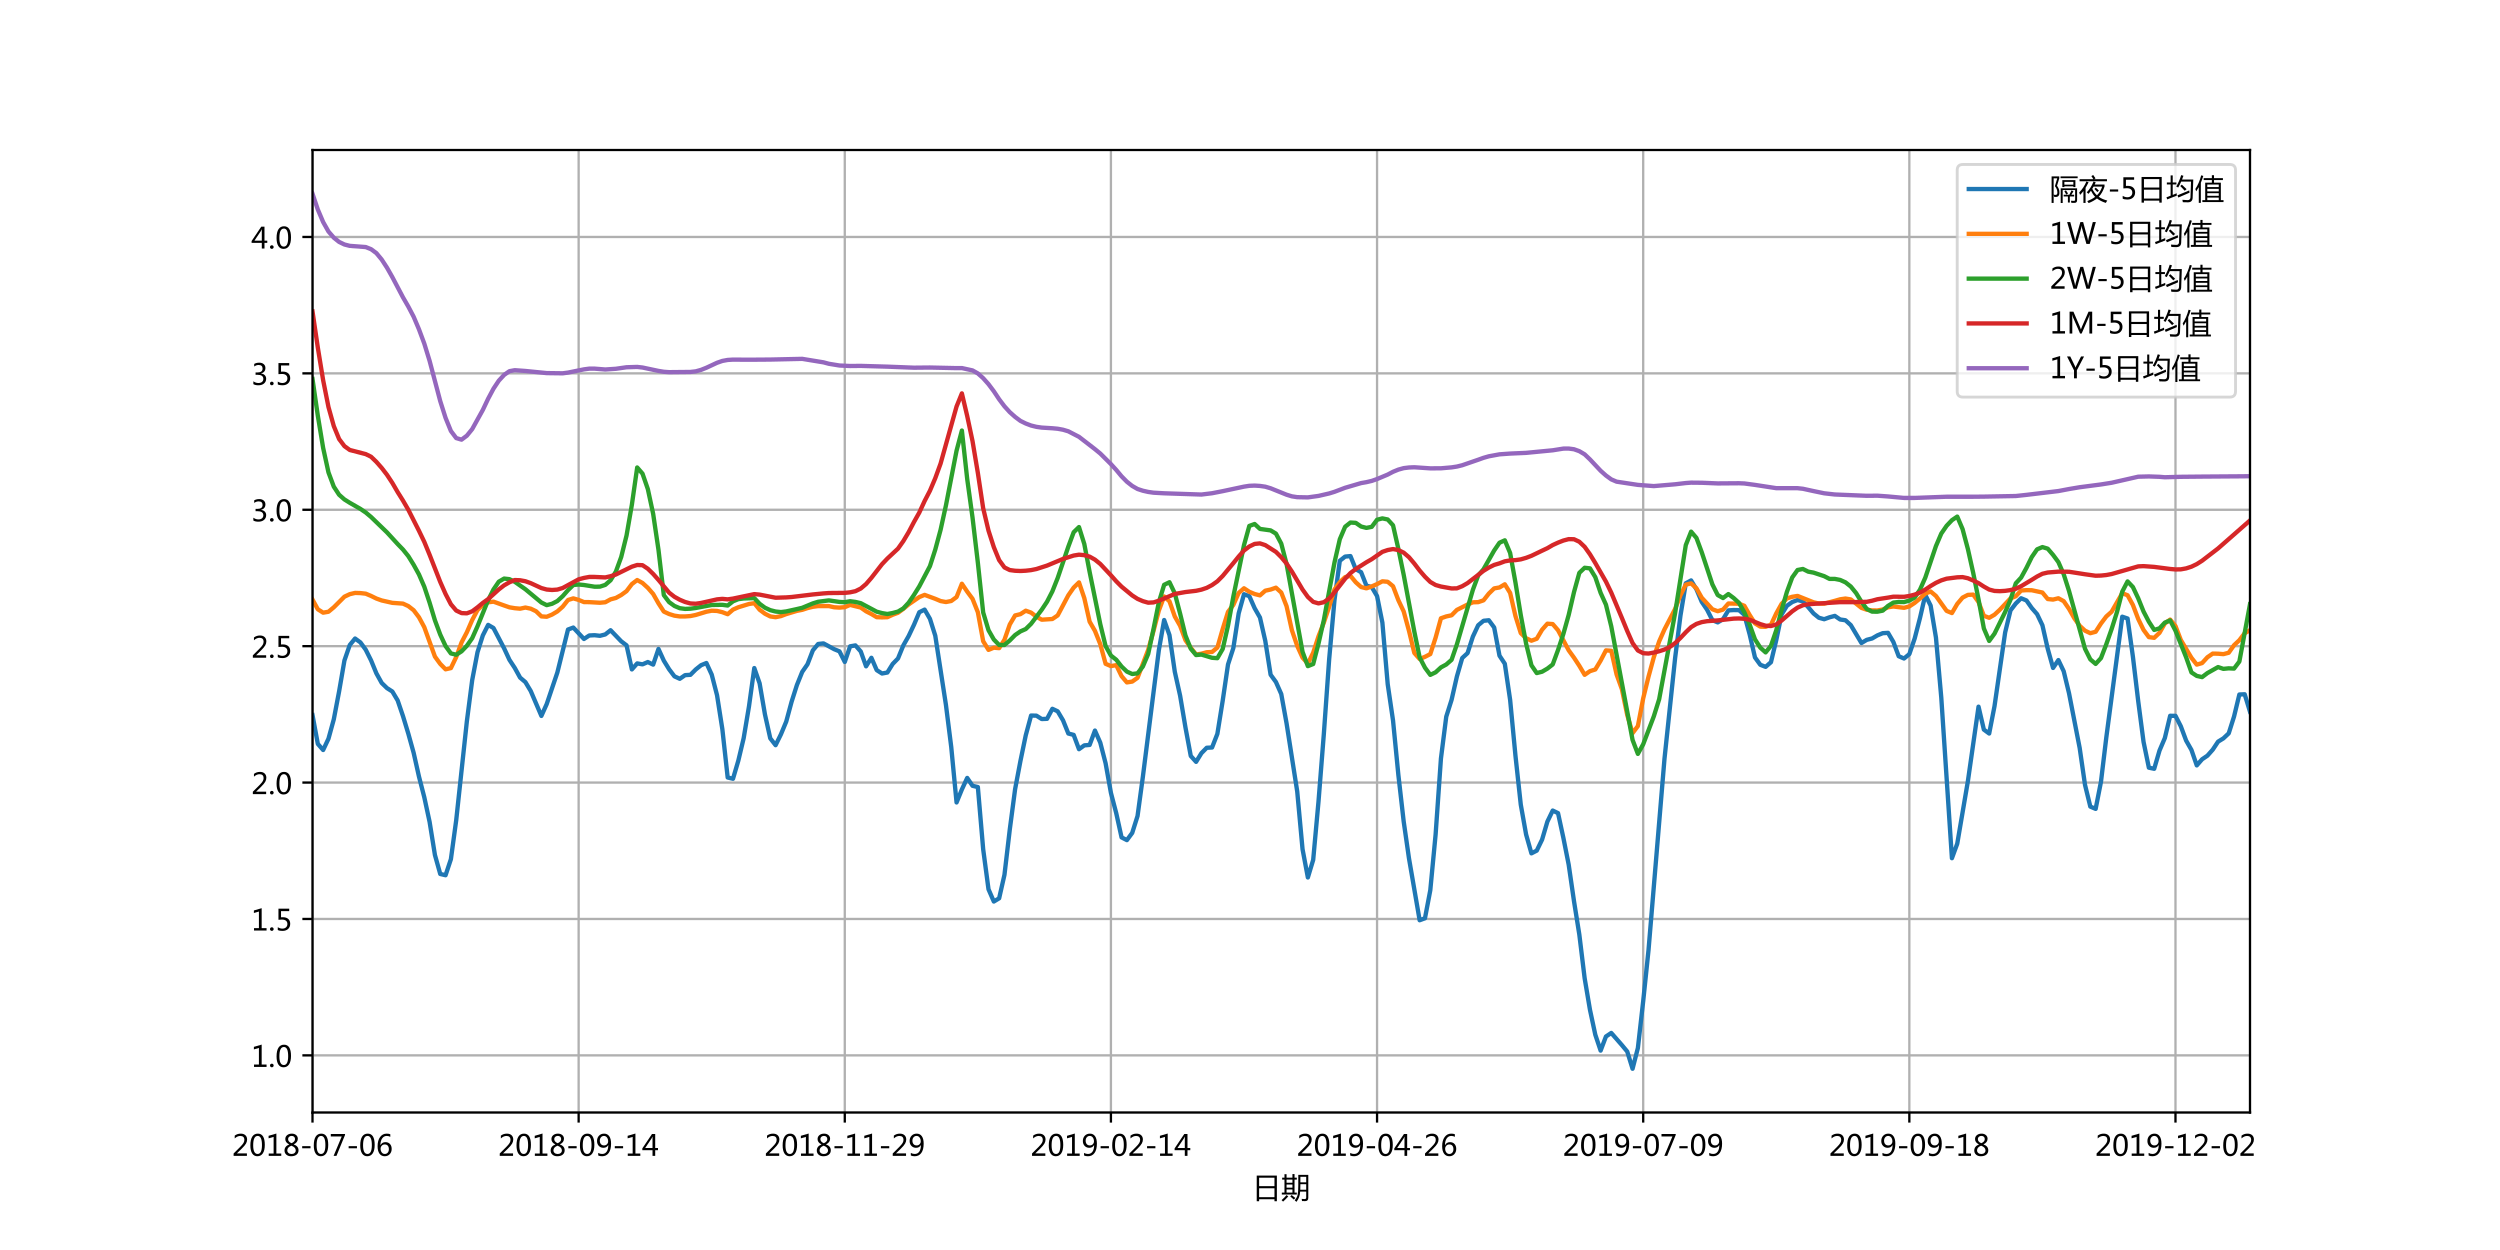 <?xml version="1.0" encoding="utf-8" standalone="no"?>
<!DOCTYPE svg PUBLIC "-//W3C//DTD SVG 1.1//EN"
  "http://www.w3.org/Graphics/SVG/1.1/DTD/svg11.dtd">
<!-- Created with matplotlib (http://matplotlib.org/) -->
<svg height="432pt" version="1.1" viewBox="0 0 864 432" width="864pt" xmlns="http://www.w3.org/2000/svg" xmlns:xlink="http://www.w3.org/1999/xlink">
 <defs>
  <style type="text/css">
*{stroke-linecap:butt;stroke-linejoin:round;}
  </style>
 </defs>
 <g id="figure_1">
  <g id="patch_1">
   <path d="M 0 432 
L 864 432 
L 864 0 
L 0 0 
z
" style="fill:#ffffff;"/>
  </g>
  <g id="axes_1">
   <g id="patch_2">
    <path d="M 108 384.48 
L 777.6 384.48 
L 777.6 51.84 
L 108 51.84 
z
" style="fill:#ffffff;"/>
   </g>
   <g id="matplotlib.axis_1">
    <g id="xtick_1">
     <g id="line2d_1">
      <path clip-path="url(#p99ad081eca)" d="M 108 384.48 
L 108 51.84 
" style="fill:none;stroke:#b0b0b0;stroke-linecap:square;stroke-width:0.8;"/>
     </g>
     <g id="line2d_2">
      <defs>
       <path d="M 0 0 
L 0 3.5 
" id="mb3b4aac271" style="stroke:#000000;stroke-width:0.8;"/>
      </defs>
      <g>
       <use style="stroke:#000000;stroke-width:0.8;" x="108" xlink:href="#mb3b4aac271" y="384.48"/>
      </g>
     </g>
     <g id="text_1">
      <!-- 2018-07-06 -->
      <defs>
       <path d="M 51.172 0 
L 5.172 0 
L 5.172 8.297 
L 27.156 30.219 
Q 36.234 39.312 39.312 44.609 
Q 42.391 49.906 42.391 55.562 
Q 42.391 62.016 38.766 65.453 
Q 35.156 68.891 28.328 68.891 
Q 18.219 68.891 9.031 60.297 
L 9.031 70.016 
Q 17.969 76.906 29.828 76.906 
Q 40.047 76.906 45.953 71.391 
Q 51.859 65.875 51.859 56.547 
Q 51.859 49.516 48.062 42.75 
Q 44.281 35.984 33.734 25.531 
L 16.5 8.688 
L 16.5 8.5 
L 51.172 8.5 
z
" id="MicrosoftYaHei-32"/>
       <path d="M 4.438 36.328 
Q 4.438 56.344 11.078 66.625 
Q 17.719 76.906 30.328 76.906 
Q 54.344 76.906 54.344 38.141 
Q 54.344 19 47.578 8.859 
Q 40.828 -1.266 28.609 -1.266 
Q 17.094 -1.266 10.766 8.344 
Q 4.438 17.969 4.438 36.328 
z
M 14.203 36.766 
Q 14.203 6.641 29.5 6.641 
Q 44.531 6.641 44.531 37.25 
Q 44.531 68.953 29.781 68.953 
Q 14.203 68.953 14.203 36.766 
z
" id="MicrosoftYaHei-30"/>
       <path d="M 52.594 0 
L 9.234 0 
L 9.234 8.25 
L 26.172 8.25 
L 26.172 65.672 
L 8.797 60.641 
L 8.797 69.438 
L 35.688 77.25 
L 35.688 8.25 
L 52.594 8.25 
z
" id="MicrosoftYaHei-31"/>
       <path d="M 21.391 39.797 
Q 7.859 46.094 7.859 58.062 
Q 7.859 66.406 14.203 71.656 
Q 20.562 76.906 30.422 76.906 
Q 39.453 76.906 45.312 71.969 
Q 51.172 67.047 51.172 59.234 
Q 51.172 46.625 37.062 39.844 
L 37.062 39.656 
Q 53.609 33.688 53.609 19.344 
Q 53.609 9.906 46.797 4.312 
Q 39.984 -1.266 27.781 -1.266 
Q 17.781 -1.266 11.469 4.25 
Q 5.172 9.766 5.172 18.562 
Q 5.172 33.016 21.391 39.594 
z
M 41.5 58.109 
Q 41.5 63.188 38.328 66.109 
Q 35.156 69.047 29.734 69.047 
Q 24.656 69.047 21.094 65.984 
Q 17.531 62.938 17.531 58.203 
Q 17.531 48.734 29.391 43.797 
Q 41.5 48.828 41.5 58.109 
z
M 28.812 35.25 
Q 14.797 29.594 14.797 19.047 
Q 14.797 13.578 18.891 10.062 
Q 23 6.547 29.594 6.547 
Q 35.984 6.547 39.984 10.031 
Q 44 13.531 44 18.75 
Q 44 29.734 28.812 35.25 
z
" id="MicrosoftYaHei-38"/>
       <path d="M 36.375 26.266 
L 7.625 26.266 
L 7.625 33.641 
L 36.375 33.641 
z
" id="MicrosoftYaHei-2d"/>
       <path d="M 53.766 72.312 
L 24.172 0 
L 14.266 0 
L 42.391 67.188 
L 4.594 67.188 
L 4.594 75.641 
L 53.766 75.641 
z
" id="MicrosoftYaHei-37"/>
       <path d="M 49.703 65.922 
Q 43.797 68.953 37.359 68.953 
Q 27.547 68.953 21.578 60.406 
Q 15.625 51.859 15.531 37.062 
L 15.766 37.062 
Q 21.141 47.469 32.906 47.469 
Q 42.719 47.469 48.578 41.062 
Q 54.438 34.672 54.438 24.078 
Q 54.438 12.984 47.672 5.859 
Q 40.922 -1.266 30.422 -1.266 
Q 18.891 -1.266 12.328 7.734 
Q 5.766 16.75 5.766 33.297 
Q 5.766 53.328 14.375 65.109 
Q 23 76.906 37.062 76.906 
Q 45.125 76.906 49.703 74.703 
z
M 16.109 24.75 
Q 16.109 17.281 20.094 11.953 
Q 24.078 6.641 30.672 6.641 
Q 36.922 6.641 40.828 11.234 
Q 44.734 15.828 44.734 23.047 
Q 44.734 30.859 41.047 35.203 
Q 37.359 39.547 30.562 39.547 
Q 24.125 39.547 20.109 35.156 
Q 16.109 30.766 16.109 24.75 
z
" id="MicrosoftYaHei-36"/>
      </defs>
      <g transform="translate(80.217 399.474)scale(0.1 -0.1)">
       <use xlink:href="#MicrosoftYaHei-32"/>
       <use x="58.643" xlink:href="#MicrosoftYaHei-30"/>
       <use x="117.285" xlink:href="#MicrosoftYaHei-31"/>
       <use x="175.928" xlink:href="#MicrosoftYaHei-38"/>
       <use x="234.57" xlink:href="#MicrosoftYaHei-2d"/>
       <use x="277.832" xlink:href="#MicrosoftYaHei-30"/>
       <use x="336.475" xlink:href="#MicrosoftYaHei-37"/>
       <use x="395.117" xlink:href="#MicrosoftYaHei-2d"/>
       <use x="438.379" xlink:href="#MicrosoftYaHei-30"/>
       <use x="497.021" xlink:href="#MicrosoftYaHei-36"/>
      </g>
     </g>
    </g>
    <g id="xtick_2">
     <g id="line2d_3">
      <path clip-path="url(#p99ad081eca)" d="M 199.978 384.48 
L 199.978 51.84 
" style="fill:none;stroke:#b0b0b0;stroke-linecap:square;stroke-width:0.8;"/>
     </g>
     <g id="line2d_4">
      <g>
       <use style="stroke:#000000;stroke-width:0.8;" x="199.978" xlink:href="#mb3b4aac271" y="384.48"/>
      </g>
     </g>
     <g id="text_2">
      <!-- 2018-09-14 -->
      <defs>
       <path d="M 9.031 10.25 
Q 15.281 6.641 22.516 6.641 
Q 32.672 6.641 38.25 14.641 
Q 43.844 22.656 43.844 37.406 
Q 43.75 37.312 43.656 37.406 
Q 38.672 27.938 26.906 27.938 
Q 17.391 27.938 11.141 34.469 
Q 4.891 41.016 4.891 51.469 
Q 4.891 62.594 11.719 69.75 
Q 18.562 76.906 29.438 76.906 
Q 40.719 76.906 47.062 68.047 
Q 53.422 59.188 53.422 42.234 
Q 53.422 21.297 45.219 10.016 
Q 37.016 -1.266 22.516 -1.266 
Q 14.547 -1.266 9.031 1.312 
z
M 14.547 52.688 
Q 14.547 45.062 18.453 40.594 
Q 22.359 36.141 29.25 36.141 
Q 35.203 36.141 39.25 40.203 
Q 43.312 44.281 43.312 50.094 
Q 43.312 58.25 39.281 63.594 
Q 35.25 68.953 28.656 68.953 
Q 22.562 68.953 18.547 64.312 
Q 14.547 59.672 14.547 52.688 
z
" id="MicrosoftYaHei-39"/>
       <path d="M 55.078 19.625 
L 45.406 19.625 
L 45.406 0 
L 36.141 0 
L 36.141 19.625 
L 0.875 19.625 
L 0.875 25.828 
L 34.328 75.641 
L 45.406 75.641 
L 45.406 27.203 
L 55.078 27.203 
z
M 36.141 27.203 
L 36.141 58.891 
Q 36.141 62.25 36.328 66.656 
L 36.141 66.656 
Q 35.453 64.797 33.25 60.844 
L 10.75 27.203 
z
" id="MicrosoftYaHei-34"/>
      </defs>
      <g transform="translate(172.195 399.474)scale(0.1 -0.1)">
       <use xlink:href="#MicrosoftYaHei-32"/>
       <use x="58.643" xlink:href="#MicrosoftYaHei-30"/>
       <use x="117.285" xlink:href="#MicrosoftYaHei-31"/>
       <use x="175.928" xlink:href="#MicrosoftYaHei-38"/>
       <use x="234.57" xlink:href="#MicrosoftYaHei-2d"/>
       <use x="277.832" xlink:href="#MicrosoftYaHei-30"/>
       <use x="336.475" xlink:href="#MicrosoftYaHei-39"/>
       <use x="395.117" xlink:href="#MicrosoftYaHei-2d"/>
       <use x="438.379" xlink:href="#MicrosoftYaHei-31"/>
       <use x="497.021" xlink:href="#MicrosoftYaHei-34"/>
      </g>
     </g>
    </g>
    <g id="xtick_3">
     <g id="line2d_5">
      <path clip-path="url(#p99ad081eca)" d="M 291.956 384.48 
L 291.956 51.84 
" style="fill:none;stroke:#b0b0b0;stroke-linecap:square;stroke-width:0.8;"/>
     </g>
     <g id="line2d_6">
      <g>
       <use style="stroke:#000000;stroke-width:0.8;" x="291.956" xlink:href="#mb3b4aac271" y="384.48"/>
      </g>
     </g>
     <g id="text_3">
      <!-- 2018-11-29 -->
      <g transform="translate(264.173 399.474)scale(0.1 -0.1)">
       <use xlink:href="#MicrosoftYaHei-32"/>
       <use x="58.643" xlink:href="#MicrosoftYaHei-30"/>
       <use x="117.285" xlink:href="#MicrosoftYaHei-31"/>
       <use x="175.928" xlink:href="#MicrosoftYaHei-38"/>
       <use x="234.57" xlink:href="#MicrosoftYaHei-2d"/>
       <use x="277.832" xlink:href="#MicrosoftYaHei-31"/>
       <use x="336.475" xlink:href="#MicrosoftYaHei-31"/>
       <use x="395.117" xlink:href="#MicrosoftYaHei-2d"/>
       <use x="438.379" xlink:href="#MicrosoftYaHei-32"/>
       <use x="497.021" xlink:href="#MicrosoftYaHei-39"/>
      </g>
     </g>
    </g>
    <g id="xtick_4">
     <g id="line2d_7">
      <path clip-path="url(#p99ad081eca)" d="M 383.934 384.48 
L 383.934 51.84 
" style="fill:none;stroke:#b0b0b0;stroke-linecap:square;stroke-width:0.8;"/>
     </g>
     <g id="line2d_8">
      <g>
       <use style="stroke:#000000;stroke-width:0.8;" x="383.934" xlink:href="#mb3b4aac271" y="384.48"/>
      </g>
     </g>
     <g id="text_4">
      <!-- 2019-02-14 -->
      <g transform="translate(356.151 399.474)scale(0.1 -0.1)">
       <use xlink:href="#MicrosoftYaHei-32"/>
       <use x="58.643" xlink:href="#MicrosoftYaHei-30"/>
       <use x="117.285" xlink:href="#MicrosoftYaHei-31"/>
       <use x="175.928" xlink:href="#MicrosoftYaHei-39"/>
       <use x="234.57" xlink:href="#MicrosoftYaHei-2d"/>
       <use x="277.832" xlink:href="#MicrosoftYaHei-30"/>
       <use x="336.475" xlink:href="#MicrosoftYaHei-32"/>
       <use x="395.117" xlink:href="#MicrosoftYaHei-2d"/>
       <use x="438.379" xlink:href="#MicrosoftYaHei-31"/>
       <use x="497.021" xlink:href="#MicrosoftYaHei-34"/>
      </g>
     </g>
    </g>
    <g id="xtick_5">
     <g id="line2d_9">
      <path clip-path="url(#p99ad081eca)" d="M 475.912 384.48 
L 475.912 51.84 
" style="fill:none;stroke:#b0b0b0;stroke-linecap:square;stroke-width:0.8;"/>
     </g>
     <g id="line2d_10">
      <g>
       <use style="stroke:#000000;stroke-width:0.8;" x="475.912" xlink:href="#mb3b4aac271" y="384.48"/>
      </g>
     </g>
     <g id="text_5">
      <!-- 2019-04-26 -->
      <g transform="translate(448.129 399.474)scale(0.1 -0.1)">
       <use xlink:href="#MicrosoftYaHei-32"/>
       <use x="58.643" xlink:href="#MicrosoftYaHei-30"/>
       <use x="117.285" xlink:href="#MicrosoftYaHei-31"/>
       <use x="175.928" xlink:href="#MicrosoftYaHei-39"/>
       <use x="234.57" xlink:href="#MicrosoftYaHei-2d"/>
       <use x="277.832" xlink:href="#MicrosoftYaHei-30"/>
       <use x="336.475" xlink:href="#MicrosoftYaHei-34"/>
       <use x="395.117" xlink:href="#MicrosoftYaHei-2d"/>
       <use x="438.379" xlink:href="#MicrosoftYaHei-32"/>
       <use x="497.021" xlink:href="#MicrosoftYaHei-36"/>
      </g>
     </g>
    </g>
    <g id="xtick_6">
     <g id="line2d_11">
      <path clip-path="url(#p99ad081eca)" d="M 567.89 384.48 
L 567.89 51.84 
" style="fill:none;stroke:#b0b0b0;stroke-linecap:square;stroke-width:0.8;"/>
     </g>
     <g id="line2d_12">
      <g>
       <use style="stroke:#000000;stroke-width:0.8;" x="567.89" xlink:href="#mb3b4aac271" y="384.48"/>
      </g>
     </g>
     <g id="text_6">
      <!-- 2019-07-09 -->
      <g transform="translate(540.107 399.474)scale(0.1 -0.1)">
       <use xlink:href="#MicrosoftYaHei-32"/>
       <use x="58.643" xlink:href="#MicrosoftYaHei-30"/>
       <use x="117.285" xlink:href="#MicrosoftYaHei-31"/>
       <use x="175.928" xlink:href="#MicrosoftYaHei-39"/>
       <use x="234.57" xlink:href="#MicrosoftYaHei-2d"/>
       <use x="277.832" xlink:href="#MicrosoftYaHei-30"/>
       <use x="336.475" xlink:href="#MicrosoftYaHei-37"/>
       <use x="395.117" xlink:href="#MicrosoftYaHei-2d"/>
       <use x="438.379" xlink:href="#MicrosoftYaHei-30"/>
       <use x="497.021" xlink:href="#MicrosoftYaHei-39"/>
      </g>
     </g>
    </g>
    <g id="xtick_7">
     <g id="line2d_13">
      <path clip-path="url(#p99ad081eca)" d="M 659.868 384.48 
L 659.868 51.84 
" style="fill:none;stroke:#b0b0b0;stroke-linecap:square;stroke-width:0.8;"/>
     </g>
     <g id="line2d_14">
      <g>
       <use style="stroke:#000000;stroke-width:0.8;" x="659.868" xlink:href="#mb3b4aac271" y="384.48"/>
      </g>
     </g>
     <g id="text_7">
      <!-- 2019-09-18 -->
      <g transform="translate(632.085 399.474)scale(0.1 -0.1)">
       <use xlink:href="#MicrosoftYaHei-32"/>
       <use x="58.643" xlink:href="#MicrosoftYaHei-30"/>
       <use x="117.285" xlink:href="#MicrosoftYaHei-31"/>
       <use x="175.928" xlink:href="#MicrosoftYaHei-39"/>
       <use x="234.57" xlink:href="#MicrosoftYaHei-2d"/>
       <use x="277.832" xlink:href="#MicrosoftYaHei-30"/>
       <use x="336.475" xlink:href="#MicrosoftYaHei-39"/>
       <use x="395.117" xlink:href="#MicrosoftYaHei-2d"/>
       <use x="438.379" xlink:href="#MicrosoftYaHei-31"/>
       <use x="497.021" xlink:href="#MicrosoftYaHei-38"/>
      </g>
     </g>
    </g>
    <g id="xtick_8">
     <g id="line2d_15">
      <path clip-path="url(#p99ad081eca)" d="M 751.846 384.48 
L 751.846 51.84 
" style="fill:none;stroke:#b0b0b0;stroke-linecap:square;stroke-width:0.8;"/>
     </g>
     <g id="line2d_16">
      <g>
       <use style="stroke:#000000;stroke-width:0.8;" x="751.846" xlink:href="#mb3b4aac271" y="384.48"/>
      </g>
     </g>
     <g id="text_8">
      <!-- 2019-12-02 -->
      <g transform="translate(724.063 399.474)scale(0.1 -0.1)">
       <use xlink:href="#MicrosoftYaHei-32"/>
       <use x="58.643" xlink:href="#MicrosoftYaHei-30"/>
       <use x="117.285" xlink:href="#MicrosoftYaHei-31"/>
       <use x="175.928" xlink:href="#MicrosoftYaHei-39"/>
       <use x="234.57" xlink:href="#MicrosoftYaHei-2d"/>
       <use x="277.832" xlink:href="#MicrosoftYaHei-31"/>
       <use x="336.475" xlink:href="#MicrosoftYaHei-32"/>
       <use x="395.117" xlink:href="#MicrosoftYaHei-2d"/>
       <use x="438.379" xlink:href="#MicrosoftYaHei-30"/>
       <use x="497.021" xlink:href="#MicrosoftYaHei-32"/>
      </g>
     </g>
    </g>
    <g id="text_9">
     <!-- 日期 -->
     <defs>
      <path d="M 15.234 76.703 
L 84.859 76.703 
L 84.859 -11.969 
L 76.562 -11.969 
L 76.562 -5.031 
L 23.531 -5.031 
L 23.531 -11.969 
L 15.234 -11.969 
z
M 23.531 32.859 
L 23.531 2.094 
L 76.562 2.094 
L 76.562 32.859 
z
M 23.531 69.391 
L 23.531 40.188 
L 76.562 40.188 
L 76.562 69.391 
z
" id="MicrosoftYaHei-65e5"/>
      <path d="M 58.891 79.156 
L 93.453 79.156 
L 93.453 -0.047 
Q 93.453 -11.578 82.516 -11.578 
Q 77.047 -11.578 71.781 -11.281 
Q 71.391 -8.062 70.609 -3.766 
Q 77.734 -4.438 80.859 -4.438 
Q 86.234 -4.438 86.234 0.922 
L 86.234 21.438 
L 65.328 21.438 
Q 64.266 0.047 52.344 -14.109 
Q 49.703 -11.375 46.484 -8.641 
Q 54.391 0.438 56.547 10.203 
Q 58.891 19.578 58.891 42.828 
z
M 1.953 17.828 
L 11.141 17.828 
L 11.141 62.938 
L 3.125 62.938 
L 3.125 69.578 
L 11.141 69.578 
L 11.141 81.5 
L 18.359 81.5 
L 18.359 69.578 
L 38.672 69.578 
L 38.672 81.891 
L 45.906 81.891 
L 45.906 69.578 
L 53.812 69.578 
L 53.812 62.938 
L 45.906 62.938 
L 45.906 17.828 
L 53.719 17.828 
L 53.719 11.188 
L 1.953 11.188 
z
M 65.766 27.875 
L 86.234 27.875 
L 86.234 47.016 
L 66.109 47.016 
Q 66.219 34.422 65.766 27.875 
z
M 86.234 72.516 
L 66.109 72.516 
L 66.109 53.469 
L 86.234 53.469 
z
M 18.359 17.828 
L 38.672 17.828 
L 38.672 28.766 
L 18.359 28.766 
z
M 18.359 35.016 
L 38.672 35.016 
L 38.672 45.844 
L 18.359 45.844 
z
M 18.359 52.094 
L 38.672 52.094 
L 38.672 62.938 
L 18.359 62.938 
z
M 18.359 9.328 
L 24.312 4.641 
Q 14.453 -6 6.344 -13.234 
Q 4.297 -10.891 1.172 -8.062 
Q 10.453 -0.141 18.359 9.328 
z
M 31.156 4.734 
L 35.844 9.516 
Q 42.672 4.438 48.734 -0.734 
L 43.562 -6.297 
Q 38.094 -0.828 31.156 4.734 
z
" id="MicrosoftYaHei-671f"/>
     </defs>
     <g transform="translate(432.8 413.953)scale(0.1 -0.1)">
      <use xlink:href="#MicrosoftYaHei-65e5"/>
      <use x="100" xlink:href="#MicrosoftYaHei-671f"/>
     </g>
    </g>
   </g>
   <g id="matplotlib.axis_2">
    <g id="ytick_1">
     <g id="line2d_17">
      <path clip-path="url(#p99ad081eca)" d="M 108 364.74 
L 777.6 364.74 
" style="fill:none;stroke:#b0b0b0;stroke-linecap:square;stroke-width:0.8;"/>
     </g>
     <g id="line2d_18">
      <defs>
       <path d="M 0 0 
L -3.5 0 
" id="ma7a33ac947" style="stroke:#000000;stroke-width:0.8;"/>
      </defs>
      <g>
       <use style="stroke:#000000;stroke-width:0.8;" x="108" xlink:href="#ma7a33ac947" y="364.74"/>
      </g>
     </g>
     <g id="text_10">
      <!-- 1.0 -->
      <defs>
       <path d="M 5.812 5.031 
Q 5.812 7.672 7.609 9.469 
Q 9.422 11.281 12.109 11.281 
Q 14.844 11.281 16.641 9.453 
Q 18.453 7.625 18.453 5.031 
Q 18.453 2.484 16.641 0.656 
Q 14.844 -1.172 12.062 -1.172 
Q 9.375 -1.172 7.594 0.656 
Q 5.812 2.484 5.812 5.031 
z
" id="MicrosoftYaHei-2e"/>
      </defs>
      <g transform="translate(86.864 368.737)scale(0.1 -0.1)">
       <use xlink:href="#MicrosoftYaHei-31"/>
       <use x="58.643" xlink:href="#MicrosoftYaHei-2e"/>
       <use x="82.715" xlink:href="#MicrosoftYaHei-30"/>
      </g>
     </g>
    </g>
    <g id="ytick_2">
     <g id="line2d_19">
      <path clip-path="url(#p99ad081eca)" d="M 108 317.599 
L 777.6 317.599 
" style="fill:none;stroke:#b0b0b0;stroke-linecap:square;stroke-width:0.8;"/>
     </g>
     <g id="line2d_20">
      <g>
       <use style="stroke:#000000;stroke-width:0.8;" x="108" xlink:href="#ma7a33ac947" y="317.599"/>
      </g>
     </g>
     <g id="text_11">
      <!-- 1.5 -->
      <defs>
       <path d="M 8.641 11.625 
Q 16.266 6.641 24.516 6.641 
Q 32.328 6.641 37.109 11 
Q 41.891 15.375 41.891 22.609 
Q 41.891 29.891 37.031 33.891 
Q 32.172 37.891 22.953 37.891 
Q 18.5 37.891 10.984 37.203 
L 10.984 75.641 
L 48.188 75.641 
L 48.188 67.188 
L 19.875 67.188 
L 19.875 45.797 
Q 24.125 46.047 26.266 46.047 
Q 38.234 46.047 44.922 39.984 
Q 51.609 33.938 51.609 23.297 
Q 51.609 12.312 44.422 5.516 
Q 37.25 -1.266 24.609 -1.266 
Q 14.016 -1.266 8.641 1.859 
z
" id="MicrosoftYaHei-35"/>
      </defs>
      <g transform="translate(86.864 321.596)scale(0.1 -0.1)">
       <use xlink:href="#MicrosoftYaHei-31"/>
       <use x="58.643" xlink:href="#MicrosoftYaHei-2e"/>
       <use x="82.715" xlink:href="#MicrosoftYaHei-35"/>
      </g>
     </g>
    </g>
    <g id="ytick_3">
     <g id="line2d_21">
      <path clip-path="url(#p99ad081eca)" d="M 108 270.458 
L 777.6 270.458 
" style="fill:none;stroke:#b0b0b0;stroke-linecap:square;stroke-width:0.8;"/>
     </g>
     <g id="line2d_22">
      <g>
       <use style="stroke:#000000;stroke-width:0.8;" x="108" xlink:href="#ma7a33ac947" y="270.458"/>
      </g>
     </g>
     <g id="text_12">
      <!-- 2.0 -->
      <g transform="translate(86.864 274.455)scale(0.1 -0.1)">
       <use xlink:href="#MicrosoftYaHei-32"/>
       <use x="58.643" xlink:href="#MicrosoftYaHei-2e"/>
       <use x="82.715" xlink:href="#MicrosoftYaHei-30"/>
      </g>
     </g>
    </g>
    <g id="ytick_4">
     <g id="line2d_23">
      <path clip-path="url(#p99ad081eca)" d="M 108 223.317 
L 777.6 223.317 
" style="fill:none;stroke:#b0b0b0;stroke-linecap:square;stroke-width:0.8;"/>
     </g>
     <g id="line2d_24">
      <g>
       <use style="stroke:#000000;stroke-width:0.8;" x="108" xlink:href="#ma7a33ac947" y="223.317"/>
      </g>
     </g>
     <g id="text_13">
      <!-- 2.5 -->
      <g transform="translate(86.864 227.314)scale(0.1 -0.1)">
       <use xlink:href="#MicrosoftYaHei-32"/>
       <use x="58.643" xlink:href="#MicrosoftYaHei-2e"/>
       <use x="82.715" xlink:href="#MicrosoftYaHei-35"/>
      </g>
     </g>
    </g>
    <g id="ytick_5">
     <g id="line2d_25">
      <path clip-path="url(#p99ad081eca)" d="M 108 176.176 
L 777.6 176.176 
" style="fill:none;stroke:#b0b0b0;stroke-linecap:square;stroke-width:0.8;"/>
     </g>
     <g id="line2d_26">
      <g>
       <use style="stroke:#000000;stroke-width:0.8;" x="108" xlink:href="#ma7a33ac947" y="176.176"/>
      </g>
     </g>
     <g id="text_14">
      <!-- 3.0 -->
      <defs>
       <path d="M 6.984 12.641 
Q 14.75 6.641 24.516 6.641 
Q 32.328 6.641 36.891 10.469 
Q 41.453 14.312 41.453 20.75 
Q 41.453 35.109 20.906 35.109 
L 14.594 35.109 
L 14.594 43.016 
L 20.609 43.016 
Q 38.812 43.016 38.812 56.5 
Q 38.812 68.953 24.906 68.953 
Q 16.938 68.953 9.906 63.578 
L 9.906 72.609 
Q 17.328 76.906 27.25 76.906 
Q 36.922 76.906 42.781 71.844 
Q 48.641 66.797 48.641 58.734 
Q 48.641 43.891 33.5 39.656 
L 33.5 39.453 
Q 41.703 38.578 46.453 33.672 
Q 51.219 28.766 51.219 21.438 
Q 51.219 11.234 43.875 4.984 
Q 36.531 -1.266 24.312 -1.266 
Q 13.578 -1.266 6.984 2.734 
z
" id="MicrosoftYaHei-33"/>
      </defs>
      <g transform="translate(86.864 180.173)scale(0.1 -0.1)">
       <use xlink:href="#MicrosoftYaHei-33"/>
       <use x="58.643" xlink:href="#MicrosoftYaHei-2e"/>
       <use x="82.715" xlink:href="#MicrosoftYaHei-30"/>
      </g>
     </g>
    </g>
    <g id="ytick_6">
     <g id="line2d_27">
      <path clip-path="url(#p99ad081eca)" d="M 108 129.035 
L 777.6 129.035 
" style="fill:none;stroke:#b0b0b0;stroke-linecap:square;stroke-width:0.8;"/>
     </g>
     <g id="line2d_28">
      <g>
       <use style="stroke:#000000;stroke-width:0.8;" x="108" xlink:href="#ma7a33ac947" y="129.035"/>
      </g>
     </g>
     <g id="text_15">
      <!-- 3.5 -->
      <g transform="translate(86.864 133.032)scale(0.1 -0.1)">
       <use xlink:href="#MicrosoftYaHei-33"/>
       <use x="58.643" xlink:href="#MicrosoftYaHei-2e"/>
       <use x="82.715" xlink:href="#MicrosoftYaHei-35"/>
      </g>
     </g>
    </g>
    <g id="ytick_7">
     <g id="line2d_29">
      <path clip-path="url(#p99ad081eca)" d="M 108 81.894 
L 777.6 81.894 
" style="fill:none;stroke:#b0b0b0;stroke-linecap:square;stroke-width:0.8;"/>
     </g>
     <g id="line2d_30">
      <g>
       <use style="stroke:#000000;stroke-width:0.8;" x="108" xlink:href="#ma7a33ac947" y="81.894"/>
      </g>
     </g>
     <g id="text_16">
      <!-- 4.0 -->
      <g transform="translate(86.864 85.891)scale(0.1 -0.1)">
       <use xlink:href="#MicrosoftYaHei-34"/>
       <use x="58.643" xlink:href="#MicrosoftYaHei-2e"/>
       <use x="82.715" xlink:href="#MicrosoftYaHei-30"/>
      </g>
     </g>
    </g>
   </g>
   <g id="line2d_31">
    <path clip-path="url(#p99ad081eca)" d="M 108 247.133 
L 109.84 257.089 
L 111.679 259.201 
L 113.519 255.298 
L 115.358 248.604 
L 117.198 238.93 
L 119.037 228.258 
L 120.877 222.921 
L 122.716 220.677 
L 124.556 222.016 
L 126.396 224.543 
L 128.235 228.22 
L 130.075 232.708 
L 131.914 236.026 
L 133.754 237.818 
L 135.593 238.987 
L 137.433 242.079 
L 139.273 247.491 
L 141.112 253.544 
L 142.952 260.163 
L 144.791 268.365 
L 146.631 275.512 
L 148.47 284.054 
L 150.31 295.481 
L 152.149 302.043 
L 153.989 302.476 
L 155.829 296.933 
L 157.668 283.45 
L 161.347 249.282 
L 163.187 235.065 
L 165.026 225.41 
L 166.866 219.603 
L 168.705 215.963 
L 170.545 217.038 
L 174.224 224.071 
L 176.064 228.041 
L 177.903 230.841 
L 179.743 234.179 
L 181.582 235.744 
L 183.422 238.817 
L 187.101 247.416 
L 188.941 243.324 
L 192.62 232.425 
L 196.299 217.566 
L 198.138 216.887 
L 201.818 220.828 
L 203.657 219.621 
L 205.497 219.527 
L 207.336 219.735 
L 209.176 219.263 
L 211.015 217.811 
L 214.695 221.639 
L 216.534 223.034 
L 218.374 231.35 
L 220.213 229.276 
L 222.053 229.596 
L 223.892 228.804 
L 225.732 229.691 
L 227.571 224.279 
L 229.411 228.314 
L 231.251 231.312 
L 233.09 233.745 
L 234.93 234.593 
L 236.769 233.33 
L 238.609 233.217 
L 240.448 231.369 
L 242.288 229.898 
L 244.127 229.144 
L 245.967 233.141 
L 247.807 240.269 
L 249.646 252.017 
L 251.486 268.705 
L 253.325 269.138 
L 255.165 262.878 
L 257.004 255.147 
L 258.844 244.163 
L 260.684 230.888 
L 262.523 236.158 
L 264.363 246.888 
L 266.202 255.166 
L 268.042 257.532 
L 269.881 253.799 
L 271.721 249.377 
L 273.56 242.57 
L 275.4 236.781 
L 277.24 232.217 
L 279.079 229.559 
L 280.919 224.769 
L 282.758 222.563 
L 284.598 222.356 
L 288.277 224.354 
L 290.116 225.109 
L 291.956 228.767 
L 293.796 223.374 
L 295.635 223.053 
L 297.475 225.146 
L 299.314 230.275 
L 301.154 227.334 
L 302.993 231.595 
L 304.833 232.764 
L 306.673 232.425 
L 308.512 229.464 
L 310.352 227.56 
L 312.191 223.053 
L 314.031 219.81 
L 315.87 215.926 
L 317.71 211.589 
L 319.549 210.683 
L 321.389 213.87 
L 323.229 219.697 
L 326.908 243.569 
L 328.747 258.164 
L 330.587 277.322 
L 332.426 272.834 
L 334.266 268.855 
L 336.105 271.571 
L 337.945 272.004 
L 339.785 293.501 
L 341.624 307.322 
L 343.464 311.565 
L 345.303 310.453 
L 347.143 302.326 
L 348.982 286.656 
L 350.822 272.721 
L 352.662 262.991 
L 354.501 254.119 
L 356.341 247.293 
L 358.18 247.331 
L 360.02 248.5 
L 361.859 248.425 
L 363.699 244.964 
L 365.538 245.832 
L 367.378 248.943 
L 369.218 253.506 
L 371.057 253.978 
L 372.897 258.918 
L 374.736 257.598 
L 376.576 257.447 
L 378.415 252.488 
L 380.255 256.655 
L 382.095 263.783 
L 383.934 274.022 
L 385.774 281.056 
L 387.613 289.399 
L 389.453 290.342 
L 391.292 287.853 
L 393.132 282.027 
L 394.971 268.488 
L 400.49 224.731 
L 402.33 214.285 
L 404.169 219.489 
L 406.009 232.161 
L 407.848 240.439 
L 409.688 251.376 
L 411.527 261.256 
L 413.367 263.293 
L 415.207 260.295 
L 417.046 258.428 
L 418.886 258.334 
L 420.725 253.619 
L 422.565 242.155 
L 424.404 229.634 
L 426.244 223.958 
L 428.084 211.985 
L 429.923 205.366 
L 431.763 206.026 
L 433.602 210.193 
L 435.442 213.418 
L 437.281 221.488 
L 439.121 233.179 
L 440.96 235.706 
L 442.8 239.854 
L 444.64 250.018 
L 448.319 273.532 
L 450.158 293.482 
L 451.998 303.249 
L 453.837 297.178 
L 455.677 276.964 
L 457.516 253.676 
L 459.356 227.862 
L 461.196 207.384 
L 463.035 193.807 
L 464.875 192.355 
L 466.714 192.185 
L 468.554 196.711 
L 470.393 197.748 
L 472.233 202.387 
L 474.073 202.896 
L 475.912 206.007 
L 477.752 215.19 
L 479.591 236.46 
L 481.431 249.018 
L 483.27 267.781 
L 485.11 283.884 
L 486.949 296.687 
L 490.629 318.033 
L 492.468 317.354 
L 494.308 307.662 
L 496.147 288.4 
L 497.987 262.152 
L 499.826 247.67 
L 501.666 241.862 
L 503.505 233.783 
L 505.345 227.409 
L 507.185 225.721 
L 509.024 220.008 
L 510.864 216.086 
L 512.703 214.549 
L 514.543 214.36 
L 516.382 216.849 
L 518.222 226.598 
L 520.062 229.389 
L 521.901 241.891 
L 523.741 261.162 
L 525.58 278.095 
L 527.42 288.391 
L 529.259 294.915 
L 531.099 293.972 
L 532.938 290.182 
L 534.778 283.941 
L 536.618 280.132 
L 538.457 281.018 
L 540.297 289.541 
L 542.136 298.818 
L 543.976 311.471 
L 545.815 322.992 
L 547.655 338.096 
L 549.495 348.995 
L 551.334 357.594 
L 553.174 363.09 
L 555.013 358.216 
L 556.853 356.99 
L 560.532 361.195 
L 562.371 363.411 
L 564.211 369.36 
L 566.051 362.195 
L 567.89 345.997 
L 569.73 328.328 
L 575.248 262.209 
L 578.927 227.343 
L 580.767 212.748 
L 582.607 201.585 
L 584.446 200.595 
L 586.286 203.669 
L 588.125 208.006 
L 589.965 210.721 
L 591.804 214.323 
L 593.644 215.096 
L 595.484 213.983 
L 597.323 210.947 
L 599.163 210.834 
L 601.002 210.872 
L 602.842 212.475 
L 604.681 219.263 
L 606.521 227.22 
L 608.36 229.747 
L 610.2 230.464 
L 612.04 228.861 
L 613.879 221.205 
L 615.719 212.362 
L 617.558 209.363 
L 619.398 208.062 
L 621.237 207.365 
L 623.077 207.836 
L 624.916 209.835 
L 626.756 212.003 
L 628.596 213.493 
L 630.435 214.002 
L 632.275 213.342 
L 634.114 212.852 
L 635.954 214.096 
L 637.793 214.36 
L 639.633 216.039 
L 643.312 222.224 
L 645.152 221.13 
L 646.991 220.658 
L 648.831 219.584 
L 650.67 218.829 
L 652.51 218.716 
L 654.349 221.865 
L 656.189 226.787 
L 658.029 227.579 
L 659.868 226.07 
L 661.708 220.677 
L 663.547 213.568 
L 665.387 205.592 
L 667.226 209.288 
L 669.066 220.357 
L 670.905 241.099 
L 674.585 296.593 
L 676.424 291.577 
L 680.103 269.968 
L 683.782 244.229 
L 685.622 252.149 
L 687.462 253.506 
L 689.301 244.059 
L 692.98 218.565 
L 694.82 210.966 
L 696.659 208.572 
L 698.499 206.761 
L 700.338 207.516 
L 702.178 210.137 
L 704.018 212.249 
L 705.857 216.095 
L 707.697 224.222 
L 709.536 230.841 
L 711.376 228.126 
L 713.215 231.991 
L 715.055 239.59 
L 718.734 258.503 
L 720.574 271.231 
L 722.413 278.755 
L 724.253 279.547 
L 726.092 270.194 
L 727.932 254.921 
L 733.451 213.135 
L 735.29 213.757 
L 737.13 226.938 
L 738.969 242.343 
L 740.809 256.391 
L 742.648 265.31 
L 744.488 265.688 
L 746.327 259.39 
L 748.167 255.071 
L 750.007 247.378 
L 751.846 247.397 
L 753.686 250.998 
L 755.525 255.939 
L 757.365 259.182 
L 759.204 264.518 
L 761.044 262.407 
L 762.884 261.162 
L 764.723 259.088 
L 766.563 256.316 
L 768.402 255.185 
L 770.242 253.45 
L 772.081 247.642 
L 773.921 240.024 
L 775.76 239.939 
L 777.6 245.954 
L 777.6 245.954 
" style="fill:none;stroke:#1f77b4;stroke-linecap:square;stroke-width:1.5;"/>
   </g>
   <g id="line2d_32">
    <path clip-path="url(#p99ad081eca)" d="M 108 207.214 
L 109.84 210.57 
L 111.679 211.739 
L 113.519 211.419 
L 115.358 209.891 
L 119.037 206.214 
L 120.877 205.347 
L 122.716 204.913 
L 124.556 204.97 
L 126.396 205.177 
L 128.235 205.95 
L 130.075 206.856 
L 131.914 207.516 
L 135.593 208.345 
L 139.273 208.609 
L 141.112 209.458 
L 142.952 210.891 
L 144.791 213.323 
L 146.631 216.755 
L 150.31 226.919 
L 152.149 229.446 
L 153.989 231.312 
L 155.829 230.897 
L 157.668 227.07 
L 159.508 222.035 
L 161.347 218.509 
L 163.187 214.285 
L 165.026 210.834 
L 166.866 209.1 
L 168.705 208.157 
L 170.545 207.93 
L 174.224 209.25 
L 176.064 209.891 
L 177.903 210.193 
L 179.743 210.363 
L 181.582 209.967 
L 183.422 210.363 
L 185.262 211.249 
L 187.101 213.022 
L 188.941 213.154 
L 190.78 212.399 
L 192.62 211.306 
L 194.459 209.684 
L 196.299 207.365 
L 198.138 206.799 
L 199.978 207.327 
L 201.818 208.081 
L 203.657 208.1 
L 207.336 208.308 
L 209.176 208.138 
L 211.015 207.138 
L 212.855 206.648 
L 214.695 205.63 
L 216.534 204.291 
L 218.374 201.859 
L 220.213 200.463 
L 222.053 201.482 
L 223.892 203.16 
L 225.732 205.272 
L 227.571 208.515 
L 229.411 211.362 
L 231.251 212.211 
L 233.09 212.776 
L 234.93 213.04 
L 236.769 213.04 
L 238.609 212.908 
L 240.448 212.531 
L 244.127 211.419 
L 245.967 211.061 
L 247.807 211.136 
L 249.646 211.57 
L 251.486 212.267 
L 253.325 210.683 
L 255.165 209.873 
L 258.844 208.741 
L 260.684 208.458 
L 262.523 210.721 
L 264.363 212.098 
L 266.202 213.04 
L 268.042 213.304 
L 269.881 212.927 
L 271.721 212.23 
L 275.4 211.117 
L 277.24 210.759 
L 279.079 210.155 
L 280.919 209.703 
L 282.758 209.458 
L 286.437 209.458 
L 288.277 209.873 
L 290.116 209.986 
L 291.956 209.835 
L 293.796 209.062 
L 297.475 209.967 
L 299.314 211.268 
L 301.154 212.211 
L 302.993 213.304 
L 304.833 213.361 
L 306.673 213.304 
L 308.512 212.456 
L 310.352 211.777 
L 312.191 210.419 
L 314.031 208.873 
L 317.71 206.346 
L 319.549 205.592 
L 323.229 206.95 
L 325.068 207.723 
L 326.908 208.062 
L 328.747 207.704 
L 330.587 206.346 
L 332.426 201.746 
L 334.266 204.461 
L 336.105 206.95 
L 337.945 211.589 
L 339.785 221.601 
L 341.624 224.599 
L 343.464 223.845 
L 345.303 223.996 
L 347.143 221.092 
L 348.982 215.812 
L 350.822 212.701 
L 352.662 212.249 
L 354.501 211.061 
L 356.341 211.721 
L 358.18 213.116 
L 360.02 214.172 
L 363.699 213.927 
L 365.538 212.682 
L 369.218 205.724 
L 371.057 203.084 
L 372.897 201.274 
L 374.736 206.705 
L 376.576 214.851 
L 378.415 218.037 
L 380.255 222.62 
L 382.095 229.408 
L 383.934 230.2 
L 385.774 229.879 
L 387.613 233.669 
L 389.453 235.838 
L 391.292 235.555 
L 393.132 234.254 
L 396.811 224.599 
L 398.651 218.056 
L 400.49 211.023 
L 402.33 206.139 
L 404.169 207.817 
L 406.009 213.059 
L 407.848 216.284 
L 409.688 221.224 
L 411.527 223.883 
L 413.367 226.202 
L 415.207 225.919 
L 417.046 225.41 
L 418.886 225.316 
L 420.725 223.789 
L 422.565 217.377 
L 424.404 211.457 
L 426.244 209.043 
L 428.084 204.932 
L 429.923 203.311 
L 431.763 204.517 
L 433.602 205.291 
L 435.442 205.762 
L 437.281 204.14 
L 439.121 203.744 
L 440.96 203.103 
L 442.8 204.781 
L 444.64 209.514 
L 446.479 217.811 
L 448.319 223.223 
L 450.158 227.277 
L 451.998 229.351 
L 453.837 225.561 
L 455.677 219.904 
L 457.516 215.171 
L 459.356 209.722 
L 461.196 203.725 
L 463.035 201.199 
L 464.875 199.445 
L 466.714 199.011 
L 468.554 201.236 
L 470.393 202.877 
L 472.233 203.329 
L 474.073 202.669 
L 475.912 201.859 
L 477.752 200.897 
L 479.591 201.067 
L 481.431 202.594 
L 483.27 207.421 
L 485.11 211.315 
L 486.949 218.028 
L 488.789 225.665 
L 490.629 227.739 
L 492.468 227.004 
L 494.308 226.051 
L 496.147 220.376 
L 497.987 213.682 
L 499.826 213.04 
L 501.666 212.645 
L 503.505 210.778 
L 507.185 208.93 
L 509.024 208.157 
L 510.864 208.1 
L 512.703 207.478 
L 514.543 205.14 
L 516.382 203.348 
L 518.222 203.028 
L 520.062 201.934 
L 521.901 204.913 
L 523.741 212.908 
L 525.58 218.811 
L 527.42 220.564 
L 529.259 221.432 
L 531.099 220.753 
L 532.938 217.641 
L 534.778 215.548 
L 536.618 215.68 
L 538.457 217.811 
L 542.136 224.75 
L 543.976 227.296 
L 545.815 230.106 
L 547.655 233.217 
L 549.495 231.953 
L 551.334 231.369 
L 553.174 228.314 
L 555.013 224.769 
L 556.853 224.901 
L 558.692 233.085 
L 560.532 238.214 
L 562.371 247.095 
L 564.211 253.374 
L 566.051 250.923 
L 567.89 241.344 
L 569.73 233.839 
L 571.569 227.089 
L 573.409 221.658 
L 575.248 217.509 
L 578.927 210.438 
L 580.767 205.705 
L 582.607 202.047 
L 584.446 201.614 
L 586.286 203.311 
L 588.125 206.573 
L 591.804 210.57 
L 593.644 211.23 
L 595.484 210.683 
L 597.323 208.572 
L 601.002 208.647 
L 602.842 209.363 
L 604.681 212.55 
L 606.521 215.435 
L 608.36 216.567 
L 610.2 216.623 
L 612.04 215.926 
L 613.879 211.985 
L 615.719 208.685 
L 617.558 206.799 
L 619.398 206.252 
L 621.237 205.95 
L 626.756 208.157 
L 628.596 208.572 
L 630.435 208.628 
L 634.114 207.648 
L 635.954 207.12 
L 637.793 206.856 
L 639.633 207.157 
L 643.312 210.08 
L 645.152 210.721 
L 646.991 210.966 
L 648.831 210.985 
L 650.67 210.646 
L 652.51 209.873 
L 654.349 209.609 
L 658.029 210.061 
L 659.868 209.571 
L 661.708 208.364 
L 663.547 206.837 
L 665.387 205.14 
L 667.226 204.423 
L 669.066 205.969 
L 672.745 211.117 
L 674.585 211.871 
L 676.424 208.722 
L 678.264 206.535 
L 680.103 205.592 
L 681.943 205.498 
L 683.782 208.062 
L 685.622 212.814 
L 687.462 213.512 
L 689.301 212.437 
L 691.141 210.721 
L 694.82 206.818 
L 696.659 206.064 
L 698.499 204.084 
L 700.338 203.952 
L 702.178 203.989 
L 705.857 204.781 
L 707.697 207.025 
L 709.536 207.214 
L 711.376 206.761 
L 713.215 207.761 
L 715.055 210.438 
L 716.895 213.682 
L 718.734 216.265 
L 720.574 217.962 
L 722.413 218.829 
L 724.253 218.339 
L 726.092 215.492 
L 727.932 213.059 
L 729.771 211.419 
L 733.451 205.008 
L 735.29 205.724 
L 737.13 209.081 
L 738.969 213.908 
L 740.809 217.698 
L 742.648 220.187 
L 744.488 220.432 
L 746.327 218.697 
L 748.167 215.473 
L 750.007 214.134 
L 751.846 216.359 
L 753.686 221.168 
L 757.365 227.334 
L 759.204 229.691 
L 761.044 229.163 
L 762.884 227.145 
L 764.723 225.882 
L 766.563 225.919 
L 768.402 226.07 
L 770.242 225.589 
L 772.081 222.987 
L 773.921 221.252 
L 775.76 218.839 
L 777.6 217.802 
L 777.6 217.802 
" style="fill:none;stroke:#ff7f0e;stroke-linecap:square;stroke-width:1.5;"/>
   </g>
   <g id="line2d_33">
    <path clip-path="url(#p99ad081eca)" d="M 108 130.977 
L 109.84 143.687 
L 111.679 154.812 
L 113.519 163.26 
L 115.358 168.181 
L 117.198 170.991 
L 119.037 172.612 
L 120.877 173.763 
L 124.556 175.875 
L 126.396 177.119 
L 128.235 178.665 
L 133.754 184.002 
L 137.433 188.018 
L 139.273 189.923 
L 141.112 192.204 
L 142.952 195.183 
L 144.791 198.521 
L 146.631 202.764 
L 148.47 208.289 
L 150.31 214.379 
L 152.149 219.32 
L 153.989 223.28 
L 155.829 225.825 
L 157.668 226.278 
L 159.508 225.109 
L 161.347 223.185 
L 163.187 220.564 
L 165.026 216.435 
L 168.705 207.402 
L 170.545 203.725 
L 172.385 201.029 
L 174.224 199.954 
L 176.064 200.162 
L 177.903 201.067 
L 181.582 203.65 
L 187.101 208.232 
L 188.941 209.137 
L 190.78 208.666 
L 192.62 207.723 
L 194.459 206.045 
L 196.299 203.952 
L 198.138 202.179 
L 199.978 202.009 
L 201.818 202.179 
L 205.497 202.764 
L 207.336 202.745 
L 209.176 202.141 
L 211.015 200.539 
L 212.855 197.522 
L 214.695 192.487 
L 216.534 185.058 
L 218.374 174.423 
L 220.213 161.563 
L 222.053 163.693 
L 223.892 169.03 
L 225.732 177.59 
L 227.571 190.036 
L 229.411 205.668 
L 231.251 208.1 
L 233.09 209.42 
L 234.93 210.193 
L 236.769 210.438 
L 238.609 210.363 
L 240.448 210.118 
L 245.967 209.081 
L 249.646 209.024 
L 251.486 209.269 
L 253.325 207.817 
L 255.165 207.063 
L 257.004 206.837 
L 260.684 206.705 
L 262.523 208.666 
L 264.363 210.023 
L 266.202 210.872 
L 268.042 211.343 
L 269.881 211.532 
L 271.721 211.306 
L 275.4 210.495 
L 277.24 210.061 
L 280.919 208.534 
L 282.758 207.968 
L 286.437 207.497 
L 290.116 208.025 
L 291.956 208.119 
L 293.796 207.78 
L 295.635 208.025 
L 297.475 208.458 
L 302.993 211.4 
L 304.833 211.89 
L 306.673 212.192 
L 308.512 211.853 
L 310.352 211.362 
L 312.191 210.269 
L 314.031 208.289 
L 315.87 205.611 
L 317.71 202.651 
L 321.389 195.655 
L 323.229 189.941 
L 325.068 183.097 
L 326.908 174.705 
L 330.587 155.755 
L 332.426 148.797 
L 334.266 165.541 
L 336.105 178.873 
L 337.945 194.467 
L 339.785 211.664 
L 341.624 217.792 
L 343.464 221.017 
L 345.303 222.902 
L 347.143 222.902 
L 348.982 221.337 
L 350.822 219.471 
L 352.662 218.207 
L 354.501 217.396 
L 356.341 215.586 
L 360.02 210.721 
L 361.859 207.949 
L 363.699 204.367 
L 365.538 199.747 
L 369.218 188.904 
L 371.057 183.945 
L 372.897 182.154 
L 374.736 188.018 
L 376.576 197.673 
L 380.255 215.718 
L 382.095 223.28 
L 383.934 226.561 
L 385.774 228.012 
L 387.613 230.351 
L 389.453 232.104 
L 391.292 232.934 
L 393.132 232.708 
L 394.971 230.351 
L 396.811 226.014 
L 398.651 217.377 
L 400.49 208.157 
L 402.33 202.104 
L 404.169 201.218 
L 406.009 205.064 
L 407.848 212.079 
L 409.688 219.603 
L 411.527 224.185 
L 413.367 226.391 
L 415.207 226.221 
L 418.886 227.334 
L 420.725 227.466 
L 422.565 224.279 
L 424.404 216.208 
L 426.244 206.158 
L 429.923 188.414 
L 431.763 181.758 
L 433.602 181.098 
L 435.442 182.795 
L 439.121 183.304 
L 440.96 184.416 
L 442.8 187.867 
L 444.64 194.919 
L 450.158 225.259 
L 451.998 230.219 
L 453.837 229.483 
L 455.677 222.393 
L 457.516 214.304 
L 461.196 194.392 
L 463.035 186.359 
L 464.875 182.041 
L 466.714 180.589 
L 468.554 180.702 
L 470.393 181.965 
L 472.233 182.437 
L 474.073 182.078 
L 475.912 179.627 
L 477.752 179.156 
L 479.591 179.533 
L 481.431 181.55 
L 483.27 189.677 
L 485.11 198.634 
L 488.789 218.283 
L 490.629 227.202 
L 492.468 230.747 
L 494.308 233.236 
L 496.147 232.349 
L 497.987 230.652 
L 499.826 229.653 
L 501.666 228.031 
L 503.505 222.676 
L 509.024 203.839 
L 510.864 198.879 
L 512.703 196.73 
L 516.382 190.262 
L 518.222 187.565 
L 520.062 186.736 
L 521.901 191.111 
L 523.741 201.312 
L 525.58 212.588 
L 527.42 222.431 
L 529.259 229.917 
L 531.099 232.613 
L 532.938 232.142 
L 534.778 231.067 
L 536.618 229.634 
L 538.457 224.637 
L 540.297 219.093 
L 542.136 212.531 
L 543.976 204.631 
L 545.815 197.974 
L 547.655 196.221 
L 549.495 196.428 
L 551.334 199.464 
L 553.174 204.895 
L 555.013 208.968 
L 556.853 216.472 
L 564.211 255.713 
L 566.051 260.54 
L 567.89 257.221 
L 571.569 247.529 
L 573.409 241.646 
L 578.927 211.815 
L 582.607 188.395 
L 584.446 183.738 
L 586.286 185.906 
L 588.125 190.865 
L 591.804 201.972 
L 593.644 205.649 
L 595.484 206.686 
L 597.323 205.309 
L 599.163 206.686 
L 601.002 208.364 
L 602.842 211.626 
L 604.681 215.85 
L 606.521 220.96 
L 608.36 223.826 
L 610.2 225.467 
L 612.04 223.204 
L 613.879 217.811 
L 615.719 210.834 
L 617.558 204.536 
L 619.398 199.558 
L 621.237 196.994 
L 623.077 196.635 
L 624.916 197.559 
L 626.756 197.899 
L 630.435 199.124 
L 632.275 200.067 
L 634.114 200.067 
L 635.954 200.426 
L 637.793 201.255 
L 639.633 202.707 
L 641.473 204.97 
L 643.312 207.968 
L 645.152 210.457 
L 646.991 211.381 
L 648.831 211.4 
L 650.67 211.042 
L 652.51 209.382 
L 654.349 208.251 
L 656.189 208.044 
L 658.029 208.081 
L 659.868 207.553 
L 661.708 206.516 
L 663.547 203.782 
L 665.387 199.615 
L 669.066 188.716 
L 670.905 184.398 
L 672.745 181.72 
L 674.585 179.778 
L 676.424 178.533 
L 678.264 182.851 
L 680.103 189.753 
L 681.943 198.012 
L 683.782 207.157 
L 685.622 217.189 
L 687.462 221.507 
L 689.301 218.98 
L 692.98 211.494 
L 694.82 207.289 
L 696.659 201.595 
L 698.499 199.615 
L 700.338 196.258 
L 702.178 192.525 
L 704.018 189.847 
L 705.857 189.074 
L 707.697 189.621 
L 709.536 191.77 
L 711.376 194.26 
L 713.215 198.464 
L 715.055 204.235 
L 720.574 224.203 
L 722.413 227.88 
L 724.253 229.446 
L 726.092 227.447 
L 727.932 222.657 
L 729.771 217.415 
L 731.611 211.589 
L 733.451 204.48 
L 735.29 200.935 
L 737.13 202.877 
L 738.969 206.78 
L 740.809 211.343 
L 742.648 214.87 
L 744.488 217.698 
L 746.327 217.151 
L 748.167 215.171 
L 750.007 214.417 
L 751.846 217.962 
L 755.525 227.164 
L 757.365 232.387 
L 759.204 233.594 
L 761.044 234.009 
L 762.884 232.613 
L 766.563 230.539 
L 768.402 231.161 
L 770.242 230.973 
L 772.081 231.067 
L 773.921 228.635 
L 777.6 208.817 
L 777.6 208.817 
" style="fill:none;stroke:#2ca02c;stroke-linecap:square;stroke-width:1.5;"/>
   </g>
   <g id="line2d_34">
    <path clip-path="url(#p99ad081eca)" d="M 108 107.624 
L 109.84 120.144 
L 111.679 131.411 
L 113.519 140.67 
L 115.358 147.251 
L 117.198 151.738 
L 119.037 154.19 
L 120.877 155.51 
L 126.396 156.943 
L 128.235 157.848 
L 130.075 159.62 
L 131.914 161.713 
L 133.754 164.108 
L 135.593 166.899 
L 137.433 170.067 
L 139.273 173.008 
L 141.112 176.176 
L 144.791 183.436 
L 146.631 187.264 
L 148.47 191.733 
L 152.149 201.123 
L 153.989 205.291 
L 155.829 208.836 
L 157.668 211.004 
L 159.508 211.89 
L 161.347 211.966 
L 163.187 211.268 
L 165.026 209.891 
L 166.866 208.364 
L 168.705 207.044 
L 172.385 203.707 
L 174.224 202.292 
L 176.064 201.236 
L 177.903 200.463 
L 179.743 200.539 
L 181.582 200.878 
L 183.422 201.538 
L 187.101 203.235 
L 188.941 203.744 
L 190.78 203.895 
L 192.62 203.763 
L 194.459 203.216 
L 199.978 200.218 
L 201.818 199.728 
L 203.657 199.388 
L 205.497 199.388 
L 209.176 199.558 
L 211.015 199.143 
L 212.855 198.54 
L 218.374 195.843 
L 220.213 195.259 
L 222.053 195.334 
L 223.892 196.56 
L 225.732 198.351 
L 227.571 200.426 
L 231.251 204.819 
L 233.09 206.252 
L 234.93 207.27 
L 236.769 208.044 
L 238.609 208.553 
L 240.448 208.647 
L 242.288 208.383 
L 247.807 207.138 
L 249.646 206.969 
L 251.486 207.138 
L 253.325 206.874 
L 260.684 205.328 
L 262.523 205.498 
L 268.042 206.573 
L 271.721 206.46 
L 273.56 206.328 
L 280.919 205.441 
L 284.598 205.083 
L 286.437 204.951 
L 291.956 204.895 
L 293.796 204.706 
L 295.635 204.31 
L 297.475 203.405 
L 299.314 201.84 
L 301.154 199.709 
L 304.833 194.976 
L 306.673 193.034 
L 310.352 189.602 
L 312.191 187 
L 314.031 183.907 
L 315.87 180.4 
L 317.71 177.138 
L 319.549 173.14 
L 321.389 169.595 
L 323.229 165.258 
L 325.068 160.205 
L 330.587 140.481 
L 332.426 135.956 
L 334.266 143.781 
L 336.105 152.455 
L 337.945 163.448 
L 339.785 175.648 
L 341.624 183.379 
L 343.464 189.093 
L 345.303 193.581 
L 347.143 196.107 
L 348.982 197.013 
L 350.822 197.258 
L 352.662 197.333 
L 354.501 197.239 
L 356.341 197.031 
L 358.18 196.654 
L 361.859 195.466 
L 367.378 193.166 
L 371.057 191.997 
L 372.897 191.695 
L 374.736 191.865 
L 376.576 192.374 
L 378.415 193.411 
L 380.255 194.901 
L 383.934 198.823 
L 385.774 200.897 
L 387.613 202.745 
L 391.292 205.781 
L 393.132 206.969 
L 394.971 207.761 
L 396.811 208.289 
L 398.651 208.194 
L 400.49 207.61 
L 406.009 205.272 
L 409.688 204.612 
L 413.367 204.178 
L 415.207 203.782 
L 417.046 203.16 
L 418.886 202.198 
L 420.725 200.897 
L 422.565 199.049 
L 426.244 194.618 
L 428.084 192.336 
L 429.923 190.262 
L 431.763 188.867 
L 433.602 187.98 
L 435.442 187.792 
L 437.281 188.395 
L 440.96 190.733 
L 442.8 192.562 
L 444.64 194.769 
L 446.479 197.522 
L 450.158 203.744 
L 451.998 206.309 
L 453.837 208.006 
L 455.677 208.534 
L 457.516 208.119 
L 459.356 206.856 
L 461.196 204.725 
L 464.875 200.011 
L 466.714 198.05 
L 468.554 196.654 
L 472.233 194.316 
L 474.073 193.26 
L 477.752 190.715 
L 479.591 190.092 
L 481.431 189.753 
L 483.27 190.092 
L 485.11 190.997 
L 486.949 192.581 
L 488.789 194.769 
L 490.629 197.182 
L 492.468 199.313 
L 494.308 201.123 
L 496.147 202.179 
L 497.987 202.707 
L 501.666 203.367 
L 503.505 203.329 
L 505.345 202.594 
L 507.185 201.519 
L 512.703 197.277 
L 514.543 196.145 
L 516.382 195.24 
L 518.222 194.693 
L 520.062 193.996 
L 521.901 193.675 
L 523.741 193.581 
L 525.58 193.317 
L 527.42 192.789 
L 529.259 192.091 
L 532.938 190.319 
L 534.778 189.451 
L 536.618 188.376 
L 538.457 187.528 
L 540.297 186.811 
L 542.136 186.321 
L 543.976 186.359 
L 545.815 187.226 
L 547.655 188.98 
L 549.495 191.563 
L 551.334 194.58 
L 555.013 201.01 
L 556.853 204.819 
L 560.532 213.587 
L 562.371 218.075 
L 564.211 222.242 
L 566.051 224.807 
L 567.89 225.75 
L 569.73 225.863 
L 571.569 225.523 
L 573.409 225.071 
L 575.248 224.486 
L 577.088 223.581 
L 578.927 222.242 
L 580.767 220.47 
L 582.607 218.509 
L 584.446 216.736 
L 586.286 215.624 
L 588.125 215.002 
L 589.965 214.681 
L 593.644 214.417 
L 599.163 213.795 
L 601.002 213.738 
L 602.842 213.851 
L 604.681 214.191 
L 608.36 215.699 
L 610.2 216.246 
L 612.04 216.359 
L 613.879 215.812 
L 615.719 214.455 
L 619.398 211.268 
L 621.237 209.986 
L 623.077 209.175 
L 624.916 208.817 
L 635.954 208.1 
L 639.633 208.119 
L 645.152 207.987 
L 646.991 207.61 
L 648.831 207.101 
L 652.51 206.535 
L 654.349 206.214 
L 658.029 206.252 
L 659.868 205.969 
L 661.708 205.498 
L 663.547 204.8 
L 665.387 203.763 
L 667.226 202.519 
L 669.066 201.425 
L 670.905 200.576 
L 672.745 199.992 
L 676.424 199.52 
L 678.264 199.445 
L 680.103 199.841 
L 681.943 200.624 
L 683.782 201.529 
L 685.622 202.717 
L 687.462 203.754 
L 689.301 204.225 
L 691.141 204.31 
L 692.98 204.197 
L 694.82 203.933 
L 696.659 203.48 
L 698.499 202.594 
L 702.178 200.388 
L 704.018 199.238 
L 705.857 198.295 
L 707.697 197.861 
L 711.376 197.559 
L 715.055 197.597 
L 720.574 198.464 
L 724.253 198.974 
L 726.092 198.917 
L 727.932 198.728 
L 729.771 198.389 
L 738.969 195.74 
L 740.809 195.655 
L 744.488 195.919 
L 750.007 196.635 
L 751.846 196.796 
L 753.686 196.767 
L 755.525 196.437 
L 757.365 195.843 
L 759.204 194.957 
L 761.044 193.788 
L 766.563 189.545 
L 772.081 184.709 
L 777.6 179.863 
L 777.6 179.863 
" style="fill:none;stroke:#d62728;stroke-linecap:square;stroke-width:1.5;"/>
   </g>
   <g id="line2d_35">
    <path clip-path="url(#p99ad081eca)" d="M 108 66.96 
L 109.84 72.409 
L 111.679 76.746 
L 113.519 80.009 
L 115.358 82.139 
L 117.198 83.61 
L 119.037 84.496 
L 120.877 84.968 
L 126.396 85.383 
L 128.235 86.118 
L 130.075 87.476 
L 131.914 89.701 
L 133.754 92.529 
L 135.593 95.773 
L 139.273 102.768 
L 141.112 105.955 
L 142.952 109.462 
L 144.791 113.799 
L 146.631 118.74 
L 148.47 124.717 
L 152.149 138.633 
L 153.989 144.422 
L 155.829 148.948 
L 157.668 151.399 
L 159.508 151.946 
L 161.347 150.569 
L 163.187 148.306 
L 166.866 141.669 
L 168.705 137.785 
L 170.545 134.334 
L 172.385 131.562 
L 174.224 129.563 
L 176.064 128.281 
L 177.903 127.942 
L 181.582 128.206 
L 188.941 128.941 
L 194.459 129.016 
L 196.299 128.771 
L 201.818 127.649 
L 203.657 127.404 
L 205.497 127.404 
L 209.176 127.696 
L 212.855 127.451 
L 216.534 126.923 
L 220.213 126.81 
L 222.053 127.018 
L 227.571 128.187 
L 229.411 128.488 
L 231.251 128.62 
L 238.609 128.545 
L 240.448 128.338 
L 242.288 127.828 
L 244.127 127.093 
L 247.807 125.377 
L 249.646 124.736 
L 251.486 124.397 
L 253.325 124.283 
L 258.844 124.321 
L 266.202 124.265 
L 277.24 124.019 
L 284.598 125.226 
L 286.437 125.717 
L 290.116 126.32 
L 293.796 126.49 
L 297.475 126.452 
L 306.673 126.716 
L 315.87 127.074 
L 321.389 127.018 
L 330.587 127.225 
L 332.426 127.206 
L 336.105 128.017 
L 337.945 129.054 
L 339.785 130.695 
L 341.624 132.769 
L 343.464 135.22 
L 345.303 137.992 
L 347.143 140.425 
L 348.982 142.442 
L 350.822 144.083 
L 352.662 145.459 
L 354.501 146.364 
L 356.341 147.062 
L 358.18 147.515 
L 360.02 147.779 
L 363.699 148.005 
L 365.538 148.174 
L 367.378 148.514 
L 369.218 149.061 
L 372.897 150.965 
L 378.415 155.227 
L 380.255 156.735 
L 383.934 160.393 
L 385.774 162.411 
L 387.613 164.617 
L 389.453 166.484 
L 391.292 167.936 
L 393.132 168.992 
L 394.971 169.595 
L 396.811 170.01 
L 398.651 170.274 
L 402.33 170.482 
L 415.207 170.915 
L 418.886 170.463 
L 422.565 169.746 
L 429.923 168.181 
L 431.763 167.898 
L 433.602 167.823 
L 435.442 167.936 
L 437.281 168.2 
L 439.121 168.747 
L 444.64 170.972 
L 446.479 171.538 
L 448.319 171.82 
L 451.998 171.896 
L 455.677 171.387 
L 459.356 170.538 
L 461.196 169.972 
L 464.875 168.577 
L 470.393 166.955 
L 472.233 166.635 
L 474.073 166.201 
L 475.912 165.56 
L 479.591 164.014 
L 481.431 163.052 
L 483.27 162.298 
L 485.11 161.789 
L 486.949 161.563 
L 488.789 161.487 
L 494.308 161.864 
L 497.987 161.845 
L 501.666 161.525 
L 503.505 161.242 
L 505.345 160.789 
L 510.864 158.885 
L 512.703 158.225 
L 514.543 157.697 
L 518.222 157.018 
L 521.901 156.754 
L 527.42 156.509 
L 536.618 155.623 
L 540.297 155.038 
L 542.136 155.019 
L 543.976 155.264 
L 545.815 155.924 
L 547.655 157.018 
L 549.495 158.772 
L 553.174 162.694 
L 555.013 164.334 
L 556.853 165.673 
L 558.692 166.465 
L 566.051 167.578 
L 571.569 167.993 
L 578.927 167.37 
L 582.607 166.937 
L 584.446 166.805 
L 588.125 166.842 
L 593.644 167.069 
L 601.002 167.012 
L 602.842 167.087 
L 606.521 167.578 
L 613.879 168.709 
L 621.237 168.719 
L 623.077 168.917 
L 626.756 169.718 
L 630.435 170.482 
L 634.114 170.896 
L 645.152 171.349 
L 648.831 171.311 
L 652.51 171.575 
L 658.029 172.084 
L 661.708 172.084 
L 672.745 171.67 
L 681.943 171.67 
L 685.622 171.632 
L 696.659 171.424 
L 700.338 171.028 
L 711.376 169.708 
L 715.055 169.011 
L 718.734 168.389 
L 726.092 167.427 
L 729.771 166.842 
L 738.969 164.749 
L 742.648 164.655 
L 746.327 164.787 
L 748.167 164.938 
L 753.686 164.787 
L 761.044 164.712 
L 773.921 164.617 
L 777.6 164.58 
L 777.6 164.58 
" style="fill:none;stroke:#9467bd;stroke-linecap:square;stroke-width:1.5;"/>
   </g>
   <g id="patch_3">
    <path d="M 108 384.48 
L 108 51.84 
" style="fill:none;stroke:#000000;stroke-linecap:square;stroke-linejoin:miter;stroke-width:0.8;"/>
   </g>
   <g id="patch_4">
    <path d="M 777.6 384.48 
L 777.6 51.84 
" style="fill:none;stroke:#000000;stroke-linecap:square;stroke-linejoin:miter;stroke-width:0.8;"/>
   </g>
   <g id="patch_5">
    <path d="M 108 384.48 
L 777.6 384.48 
" style="fill:none;stroke:#000000;stroke-linecap:square;stroke-linejoin:miter;stroke-width:0.8;"/>
   </g>
   <g id="patch_6">
    <path d="M 108 51.84 
L 777.6 51.84 
" style="fill:none;stroke:#000000;stroke-linecap:square;stroke-linejoin:miter;stroke-width:0.8;"/>
   </g>
   <g id="legend_1">
    <g id="patch_7">
     <path d="M 678.409 137.238 
L 770.6 137.238 
Q 772.6 137.238 772.6 135.238 
L 772.6 58.84 
Q 772.6 56.84 770.6 56.84 
L 678.409 56.84 
Q 676.409 56.84 676.409 58.84 
L 676.409 135.238 
Q 676.409 137.238 678.409 137.238 
z
" style="fill:#ffffff;opacity:0.8;stroke:#cccccc;stroke-linejoin:miter;"/>
    </g>
    <g id="line2d_36">
     <path d="M 680.409 65.334 
L 700.409 65.334 
" style="fill:none;stroke:#1f77b4;stroke-linecap:square;stroke-width:1.5;"/>
    </g>
    <g id="line2d_37"/>
    <g id="text_17">
     <!-- 隔夜-5日均值 -->
     <defs>
      <path d="M 32.906 28.562 
Q 35.25 10.297 24.219 7.953 
Q 20.406 7.281 15.328 7.859 
Q 14.547 11.672 13.281 15.281 
L 13.281 -13.031 
L 6.25 -13.031 
L 6.25 78.656 
L 32.812 78.656 
L 32.812 72.125 
Q 28.031 55.719 24.906 46.234 
Q 31.938 36.578 32.906 28.562 
z
M 44.531 -13.234 
L 37.703 -13.234 
L 37.703 37.453 
L 94.344 37.453 
L 94.344 -3.656 
Q 94.344 -12.844 85.25 -12.844 
Q 80.953 -12.844 74.609 -12.75 
Q 74.125 -10.5 73.141 -5.422 
Q 79 -5.812 83.5 -5.812 
Q 87.5 -5.812 87.5 -1.703 
L 87.5 31.391 
L 44.531 31.391 
z
M 43.359 65.766 
L 88.484 65.766 
L 88.484 41.75 
L 81.453 41.75 
L 81.453 44.281 
L 50.391 44.281 
L 50.391 41.75 
L 43.359 41.75 
z
M 21.484 14.891 
Q 27.734 15.578 25.688 28.266 
Q 24.422 36.469 17.672 44.969 
Q 21.875 57.469 25.781 72.125 
L 13.281 72.125 
L 13.281 15.672 
Q 17.672 14.5 21.484 14.891 
z
M 47.859 15.281 
L 67.578 15.281 
Q 72.516 24.219 75.297 30.516 
L 81.734 27 
Q 78.078 20.906 74.469 15.281 
L 84.188 15.281 
L 84.188 9.422 
L 69.234 9.422 
L 69.234 -11.672 
L 62.594 -11.672 
L 62.594 9.422 
L 47.859 9.422 
z
M 37.109 78.766 
L 96.297 78.766 
L 96.297 72.406 
L 37.109 72.406 
z
M 81.453 59.906 
L 50.391 59.906 
L 50.391 50.141 
L 81.453 50.141 
z
M 50.391 27.297 
L 55.766 30.422 
Q 59.969 24.859 62.891 19.391 
L 57.031 15.969 
Q 54.297 21.234 50.391 27.297 
z
" id="MicrosoftYaHei-9694"/>
      <path d="M 27.828 23.578 
Q 42.578 39.406 51.266 60.891 
L 58.688 58.344 
Q 56.938 54.344 55.031 50.531 
L 89.156 50.531 
L 89.156 43.5 
Q 82.125 21.625 69.188 8.156 
Q 81.453 -0.391 98.641 -4.734 
Q 95.703 -9.031 93.562 -12.938 
Q 75.391 -7.078 62.984 2.484 
Q 51.312 -6.844 34.375 -13.531 
Q 32.516 -10.5 29.5 -6.688 
Q 45.516 -0.484 56.781 7.953 
Q 48.578 16.359 42.281 29.156 
Q 38.281 23.531 33.797 18.406 
Q 30.562 21.438 27.828 23.578 
z
M 2.938 69.094 
L 50.734 69.094 
Q 47.703 74.266 43.656 79.734 
L 49.812 83.734 
Q 53.812 78.656 58.016 72.016 
L 53.422 69.094 
L 97.562 69.094 
L 97.562 61.859 
L 2.938 61.859 
z
M 1.562 23 
Q 18.266 40.484 26.469 60.984 
L 33.984 58.453 
Q 28.906 47.859 23.641 39.203 
L 23.641 -13.031 
L 16.219 -13.031 
L 16.219 28.078 
Q 10.5 20.359 4.594 14.797 
Q 3.219 18.703 1.562 23 
z
M 81.156 43.5 
L 51.312 43.5 
Q 49.172 39.547 46.781 35.844 
Q 53.422 22.078 62.938 13.234 
Q 75 24.953 81.156 43.5 
z
M 54.203 35.297 
L 58.891 39.891 
Q 64.547 35.109 69.734 29.641 
L 64.453 24.562 
Q 60.453 29.344 54.203 35.297 
z
" id="MicrosoftYaHei-591c"/>
      <path d="M 35.062 43.797 
Q 45.797 61.766 52.156 83.156 
L 59.969 80.812 
Q 57.672 74.125 55.172 67.922 
L 93.953 67.922 
Q 92.578 16.453 91.797 4.641 
Q 91.109 -10.891 75.094 -10.891 
Q 65.438 -10.891 57.906 -10.5 
Q 57.328 -6.594 56.344 -2.203 
L 56.641 -2.203 
Q 66.406 -3.266 74.609 -3.266 
Q 83.594 -3.266 84.281 5.906 
Q 85.25 22.609 86.141 60.797 
L 52.203 60.797 
Q 47.312 49.562 41.797 40.188 
Q 38.766 42.047 35.062 43.797 
z
M 1.266 6.688 
Q 8.734 9.375 15.719 12.016 
L 15.719 50.828 
L 2.641 50.828 
L 2.641 57.766 
L 15.719 57.766 
L 15.719 82.172 
L 22.953 82.172 
L 22.953 57.766 
L 35.641 57.766 
L 35.641 50.828 
L 22.953 50.828 
L 22.953 14.797 
Q 30.031 17.578 36.531 20.359 
Q 36.719 15.484 37.016 12.25 
Q 21.297 6.297 3.906 -0.828 
z
M 39.266 13.328 
Q 58.891 21.141 79.984 30.219 
Q 80.469 25.641 81.062 22.406 
Q 62.984 14.797 42.281 5.609 
z
M 49.031 45.453 
L 54.391 50.25 
Q 62.891 42.438 70.797 34.625 
L 64.453 29.047 
Q 56.938 37.641 49.031 45.453 
z
" id="MicrosoftYaHei-5747"/>
      <path d="M 25.297 -3.375 
L 35.156 -3.375 
L 35.156 57.078 
L 58.203 57.078 
L 58.203 65.969 
L 29.891 65.969 
L 29.891 72.609 
L 58.203 72.609 
L 58.203 82.953 
L 65.625 82.953 
L 65.625 72.609 
L 96.391 72.609 
L 96.391 65.969 
L 65.625 65.969 
L 65.625 57.078 
L 89.266 57.078 
L 89.266 -3.375 
L 98.531 -3.375 
L 98.531 -10.016 
L 25.297 -10.016 
z
M 1.078 35.109 
Q 14.156 54.641 21.391 82.469 
L 28.609 80.328 
Q 24.703 67.719 20.125 56.688 
L 20.125 -12.75 
L 12.984 -12.75 
L 12.984 41.656 
Q 8.797 33.844 4.109 27.094 
Q 2.734 31.203 1.078 35.109 
z
M 42.391 -3.375 
L 82.031 -3.375 
L 82.031 5.516 
L 42.391 5.516 
z
M 82.031 50.641 
L 42.391 50.641 
L 42.391 41.844 
L 82.031 41.844 
z
M 42.391 26.812 
L 82.031 26.812 
L 82.031 35.594 
L 42.391 35.594 
z
M 42.391 11.766 
L 82.031 11.766 
L 82.031 20.562 
L 42.391 20.562 
z
" id="MicrosoftYaHei-503c"/>
     </defs>
     <g transform="translate(708.409 68.834)scale(0.1 -0.1)">
      <use xlink:href="#MicrosoftYaHei-9694"/>
      <use x="100" xlink:href="#MicrosoftYaHei-591c"/>
      <use x="200" xlink:href="#MicrosoftYaHei-2d"/>
      <use x="243.262" xlink:href="#MicrosoftYaHei-35"/>
      <use x="301.904" xlink:href="#MicrosoftYaHei-65e5"/>
      <use x="401.904" xlink:href="#MicrosoftYaHei-5747"/>
      <use x="501.904" xlink:href="#MicrosoftYaHei-503c"/>
     </g>
    </g>
    <g id="line2d_38">
     <path d="M 680.409 80.813 
L 700.409 80.813 
" style="fill:none;stroke:#ff7f0e;stroke-linecap:square;stroke-width:1.5;"/>
    </g>
    <g id="line2d_39"/>
    <g id="text_18">
     <!-- 1W-5日均值 -->
     <defs>
      <path d="M 100.484 75.641 
L 79.297 0 
L 67.922 0 
L 52.688 54.5 
Q 51.656 58.203 51.469 62.312 
L 51.266 62.312 
Q 50.984 58.25 49.906 54.594 
L 34.516 0 
L 23.25 0 
L 1.312 75.641 
L 12.109 75.641 
L 27.547 18.5 
Q 28.562 14.656 28.766 10.75 
L 29.047 10.75 
Q 29.297 13.672 30.672 18.5 
L 47.016 75.641 
L 56.641 75.641 
L 72.266 18.062 
Q 73.047 15.234 73.531 10.844 
L 73.734 10.844 
Q 73.969 14.016 75.141 18.266 
L 89.984 75.641 
z
" id="MicrosoftYaHei-57"/>
     </defs>
     <g transform="translate(708.409 84.313)scale(0.1 -0.1)">
      <use xlink:href="#MicrosoftYaHei-31"/>
      <use x="58.643" xlink:href="#MicrosoftYaHei-57"/>
      <use x="160.4" xlink:href="#MicrosoftYaHei-2d"/>
      <use x="203.662" xlink:href="#MicrosoftYaHei-35"/>
      <use x="262.305" xlink:href="#MicrosoftYaHei-65e5"/>
      <use x="362.305" xlink:href="#MicrosoftYaHei-5747"/>
      <use x="462.305" xlink:href="#MicrosoftYaHei-503c"/>
     </g>
    </g>
    <g id="line2d_40">
     <path d="M 680.409 96.293 
L 700.409 96.293 
" style="fill:none;stroke:#2ca02c;stroke-linecap:square;stroke-width:1.5;"/>
    </g>
    <g id="line2d_41"/>
    <g id="text_19">
     <!-- 2W-5日均值 -->
     <g transform="translate(708.409 99.793)scale(0.1 -0.1)">
      <use xlink:href="#MicrosoftYaHei-32"/>
      <use x="58.643" xlink:href="#MicrosoftYaHei-57"/>
      <use x="160.4" xlink:href="#MicrosoftYaHei-2d"/>
      <use x="203.662" xlink:href="#MicrosoftYaHei-35"/>
      <use x="262.305" xlink:href="#MicrosoftYaHei-65e5"/>
      <use x="362.305" xlink:href="#MicrosoftYaHei-5747"/>
      <use x="462.305" xlink:href="#MicrosoftYaHei-503c"/>
     </g>
    </g>
    <g id="line2d_42">
     <path d="M 680.409 111.773 
L 700.409 111.773 
" style="fill:none;stroke:#d62728;stroke-linecap:square;stroke-width:1.5;"/>
    </g>
    <g id="line2d_43"/>
    <g id="text_20">
     <!-- 1M-5日均值 -->
     <defs>
      <path d="M 78.172 0 
L 78.172 50.094 
Q 78.172 56.297 78.906 64.984 
L 78.656 64.984 
Q 77.391 59.516 76.422 57.375 
L 51.469 0 
L 46.047 0 
L 21.141 56.938 
Q 20.266 58.891 18.891 64.984 
L 18.609 64.984 
Q 19.094 59.719 19.094 49.656 
L 19.094 0 
L 9.766 0 
L 9.766 75.641 
L 23 75.641 
L 45.312 23.781 
Q 47.859 17.828 48.688 14.5 
L 49.031 14.5 
Q 51.562 21.484 52.594 23.969 
L 75.297 75.641 
L 87.891 75.641 
L 87.891 0 
z
" id="MicrosoftYaHei-4d"/>
     </defs>
     <g transform="translate(708.409 115.273)scale(0.1 -0.1)">
      <use xlink:href="#MicrosoftYaHei-31"/>
      <use x="58.643" xlink:href="#MicrosoftYaHei-4d"/>
      <use x="156.348" xlink:href="#MicrosoftYaHei-2d"/>
      <use x="199.609" xlink:href="#MicrosoftYaHei-35"/>
      <use x="258.252" xlink:href="#MicrosoftYaHei-65e5"/>
      <use x="358.252" xlink:href="#MicrosoftYaHei-5747"/>
      <use x="458.252" xlink:href="#MicrosoftYaHei-503c"/>
     </g>
    </g>
    <g id="line2d_44">
     <path d="M 680.409 127.252 
L 700.409 127.252 
" style="fill:none;stroke:#9467bd;stroke-linecap:square;stroke-width:1.5;"/>
    </g>
    <g id="line2d_45"/>
    <g id="text_21">
     <!-- 1Y-5日均值 -->
     <defs>
      <path d="M 59.812 75.641 
L 34.906 27.828 
L 34.906 0 
L 25.094 0 
L 25.094 27.594 
L 0.828 75.641 
L 12.016 75.641 
L 28.375 42.141 
Q 28.422 42.094 30.172 37.312 
L 30.328 37.312 
Q 30.906 39.359 32.328 42.094 
L 49.422 75.641 
z
" id="MicrosoftYaHei-59"/>
     </defs>
     <g transform="translate(708.409 130.752)scale(0.1 -0.1)">
      <use xlink:href="#MicrosoftYaHei-31"/>
      <use x="58.643" xlink:href="#MicrosoftYaHei-59"/>
      <use x="118.994" xlink:href="#MicrosoftYaHei-2d"/>
      <use x="162.256" xlink:href="#MicrosoftYaHei-35"/>
      <use x="220.898" xlink:href="#MicrosoftYaHei-65e5"/>
      <use x="320.898" xlink:href="#MicrosoftYaHei-5747"/>
      <use x="420.898" xlink:href="#MicrosoftYaHei-503c"/>
     </g>
    </g>
   </g>
  </g>
 </g>
 <defs>
  <clipPath id="p99ad081eca">
   <rect height="332.64" width="669.6" x="108" y="51.84"/>
  </clipPath>
 </defs>
</svg>
